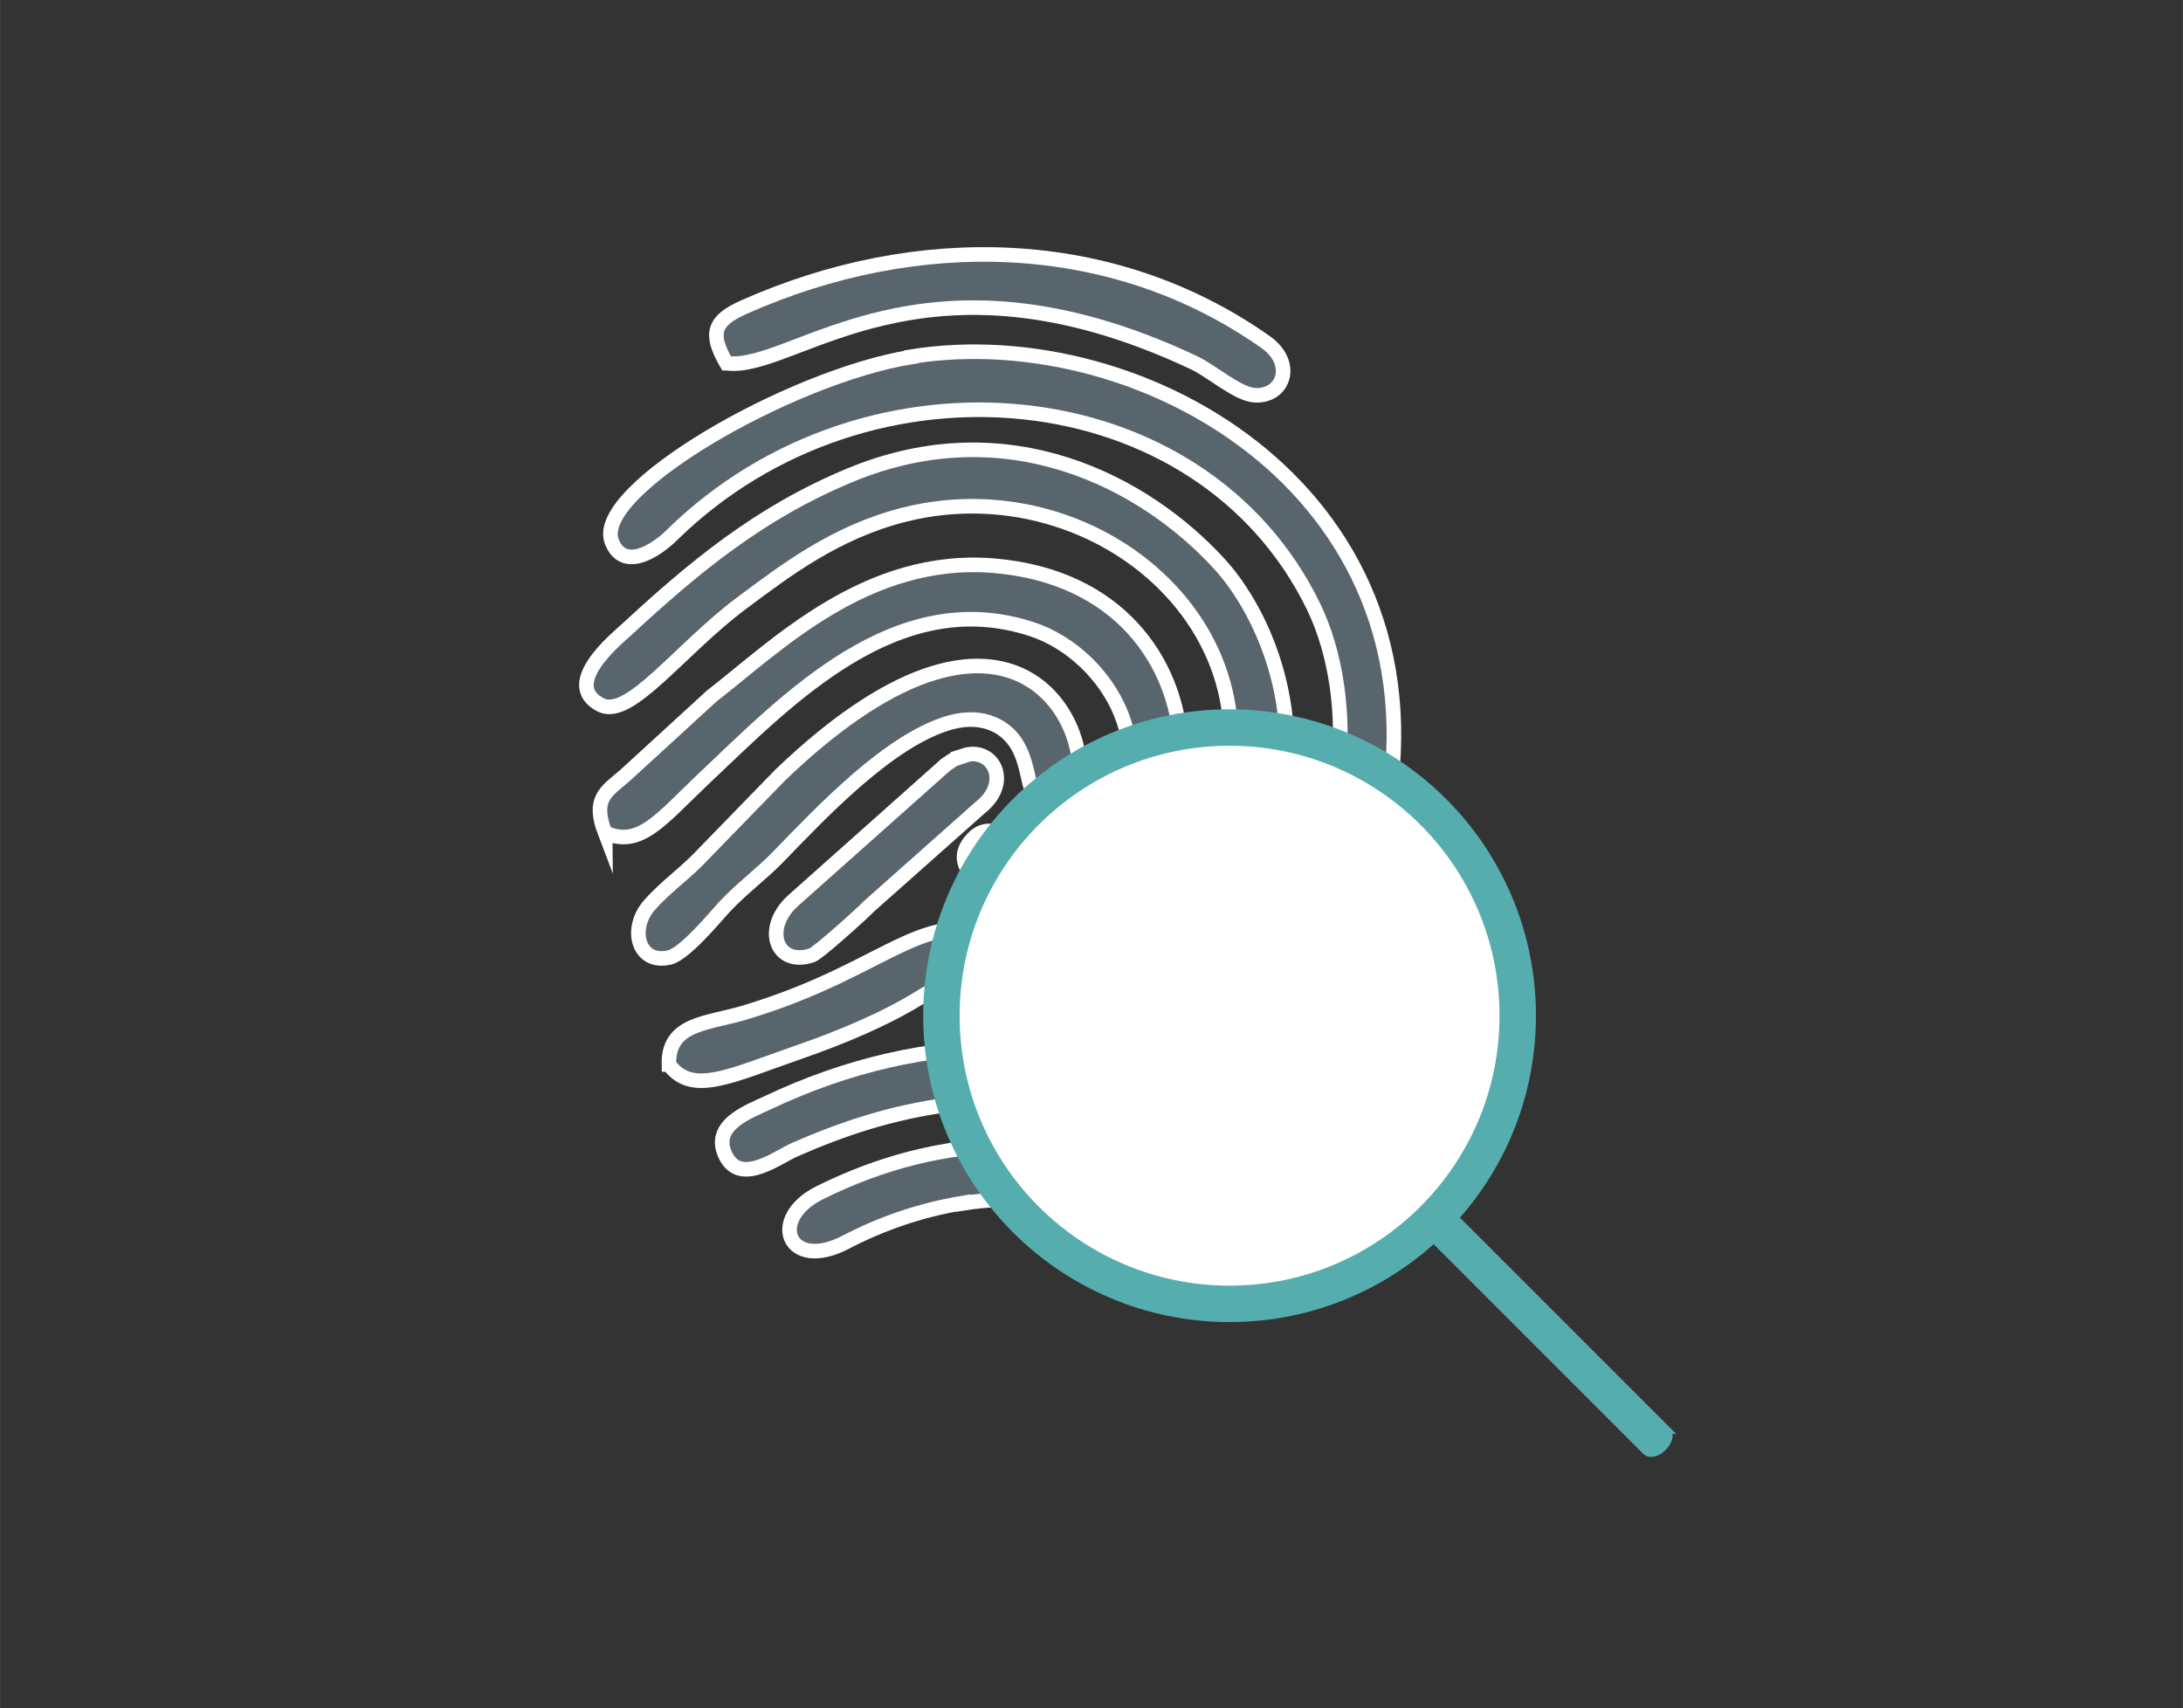 <svg xmlns="http://www.w3.org/2000/svg" width="227.011" height="47mm" viewBox="0 0 59.92 46.89" shape-rendering="geometricPrecision" text-rendering="geometricPrecision" image-rendering="optimizeQuality" fill-rule="evenodd" clip-rule="evenodd"><rect x="0" y="0" width="59.92" height="46.89" fill="#333333" stroke="none"/><defs><style>.str0{stroke:#fff;stroke-width:.4;stroke-miterlimit:22.926}.fil0{fill:#59656c}</style></defs><g id="Слой_x0020_1"><g id="_1594814496"><path class="fil0 str0" d="M18.36 29.22c.63.86 1.67.32 3.54-.33 1.21-.42 2.41-.92 3.4-1.54 2.43-1.51 2.1 2.34 7.45-1.04.54 1.03.69 1.31 1.43 1.99.39.35 1.72 1.23 2.45 1.06.44-.11.66-.64.43-1.06-.34-.61-1.98-.39-2.83-2.38-.79-1.86 1.05-2.21 1.09-5.42.02-1.99-.84-3.91-1.84-5.01-2.05-2.25-5.82-4.24-10.14-2.45-2.51 1.04-4.31 2.55-6.15 4.25-.31.28-1.79 1.5-.7 2.06.79.4 2.16-1.52 3.86-2.79 1.22-.91 2.58-1.95 4.46-2.43 5.77-1.46 11.62 4.15 7.71 10.05-1.03 1.55-3.02 2.58-4.57 1.77-2.54-1.33-3.3.59-7.53 1.85-1 .3-2.09.28-2.06 1.42z"/><path class="fil0 str0" d="M25.01 9.8c-3.34.54-8.75 3.67-8.22 5.06.3.79 1.14.34 1.68-.2 5.36-5.23 14.51-4.36 17.59 2 .62 1.29.85 2.95.67 4.55-.22 1.84-1.18 3.68-.83 4.17 1.14 1.59 1.94-2.03 2.08-2.66 1.94-9.07-6.57-13.96-12.97-12.93z"/><path class="fil0 str0" d="M16.61 22.86c.95.42 1.51-.35 2.71-1.49 2.3-2.17 5.28-5.32 9-4.1 2.14.7 3.82 3.63 1.75 5.63-1.55 1.51-2.54-.78-3.38.13-.95 1.03 1.31 1.9 2.29 1.89 4.57-.04 5.15-8.8-1.68-9.39-3.52-.3-6.01 2.22-7.77 3.58l-2.38 2.18c-.53.45-.9.64-.54 1.58zm9.47 7.45c3.54-.46 6.16.57 9.03 1.88.77.35 1.61-.2 1.14-1-.28-.48-1.2-.74-1.77-.98-4.58-1.93-9.02-2.02-13.41.06-.56.26-1.58.63-1.14 1.48.42.79 1.42.01 1.88-.19 1.3-.57 2.65-1.03 4.26-1.24zM19.95 9.97c1.84.25 5.33-3.54 12.81-.02.51.24 1.22.88 1.69.9.79.04 1.11-.88.29-1.46-4.21-2.97-9.58-3.07-14.32-.96-.84.37-.95.73-.48 1.54z"/><path class="fil0 str0" d="M29.41 22.06c1-1.54-1.3-7.2-7.99-.79l-2.11 2.17c-.48.52-1.02.88-1.47 1.39-.59.65-.33 1.66.54 1.45.41-.1 1.21-1.06 1.49-1.37.47-.51 1-.89 1.48-1.38 1.2-1.24 3.08-3.24 4.74-3.7.91-.25 1.6.12 1.9.75.43.9.03 1.68 1.42 1.49zm-2.97 10.97c1.3-.21 2.74-.1 3.97.22.58.15 1.09.32 1.63.58.34.16 1.16.63 1.42.69.64.14 1.98-.82-.54-1.96-3.5-1.57-7.07-1.49-10.42.18-1.45.72-.86 2.18.71 1.36.94-.49 2.01-.88 3.23-1.08z"/><path class="fil0 str0" d="M26.46 20.75c-.35.12-.21.05-.5.24l-4.2 3.74c-.83.76-.45 1.82.53 1.49.17-.06 1.39-1.16 1.57-1.35l3.03-2.69c.91-.71.35-1.7-.44-1.44z"/><g stroke="#55adad" stroke-miterlimit="22.926"><circle cx="33.75" cy="27.88" r="7.91" fill="#fff"/><path d="M45.77 39.26l-6.13-6.13c-.19.2-.39.39-.59.58l6.13 6.13c.1.1.31.05.47-.11h0c.16-.16.21-.37.11-.47z" fill="#55adad" stroke-width=".2"/></g></g><path fill="none" d="M0 0h59.92v46.89H0z"/></g></svg>